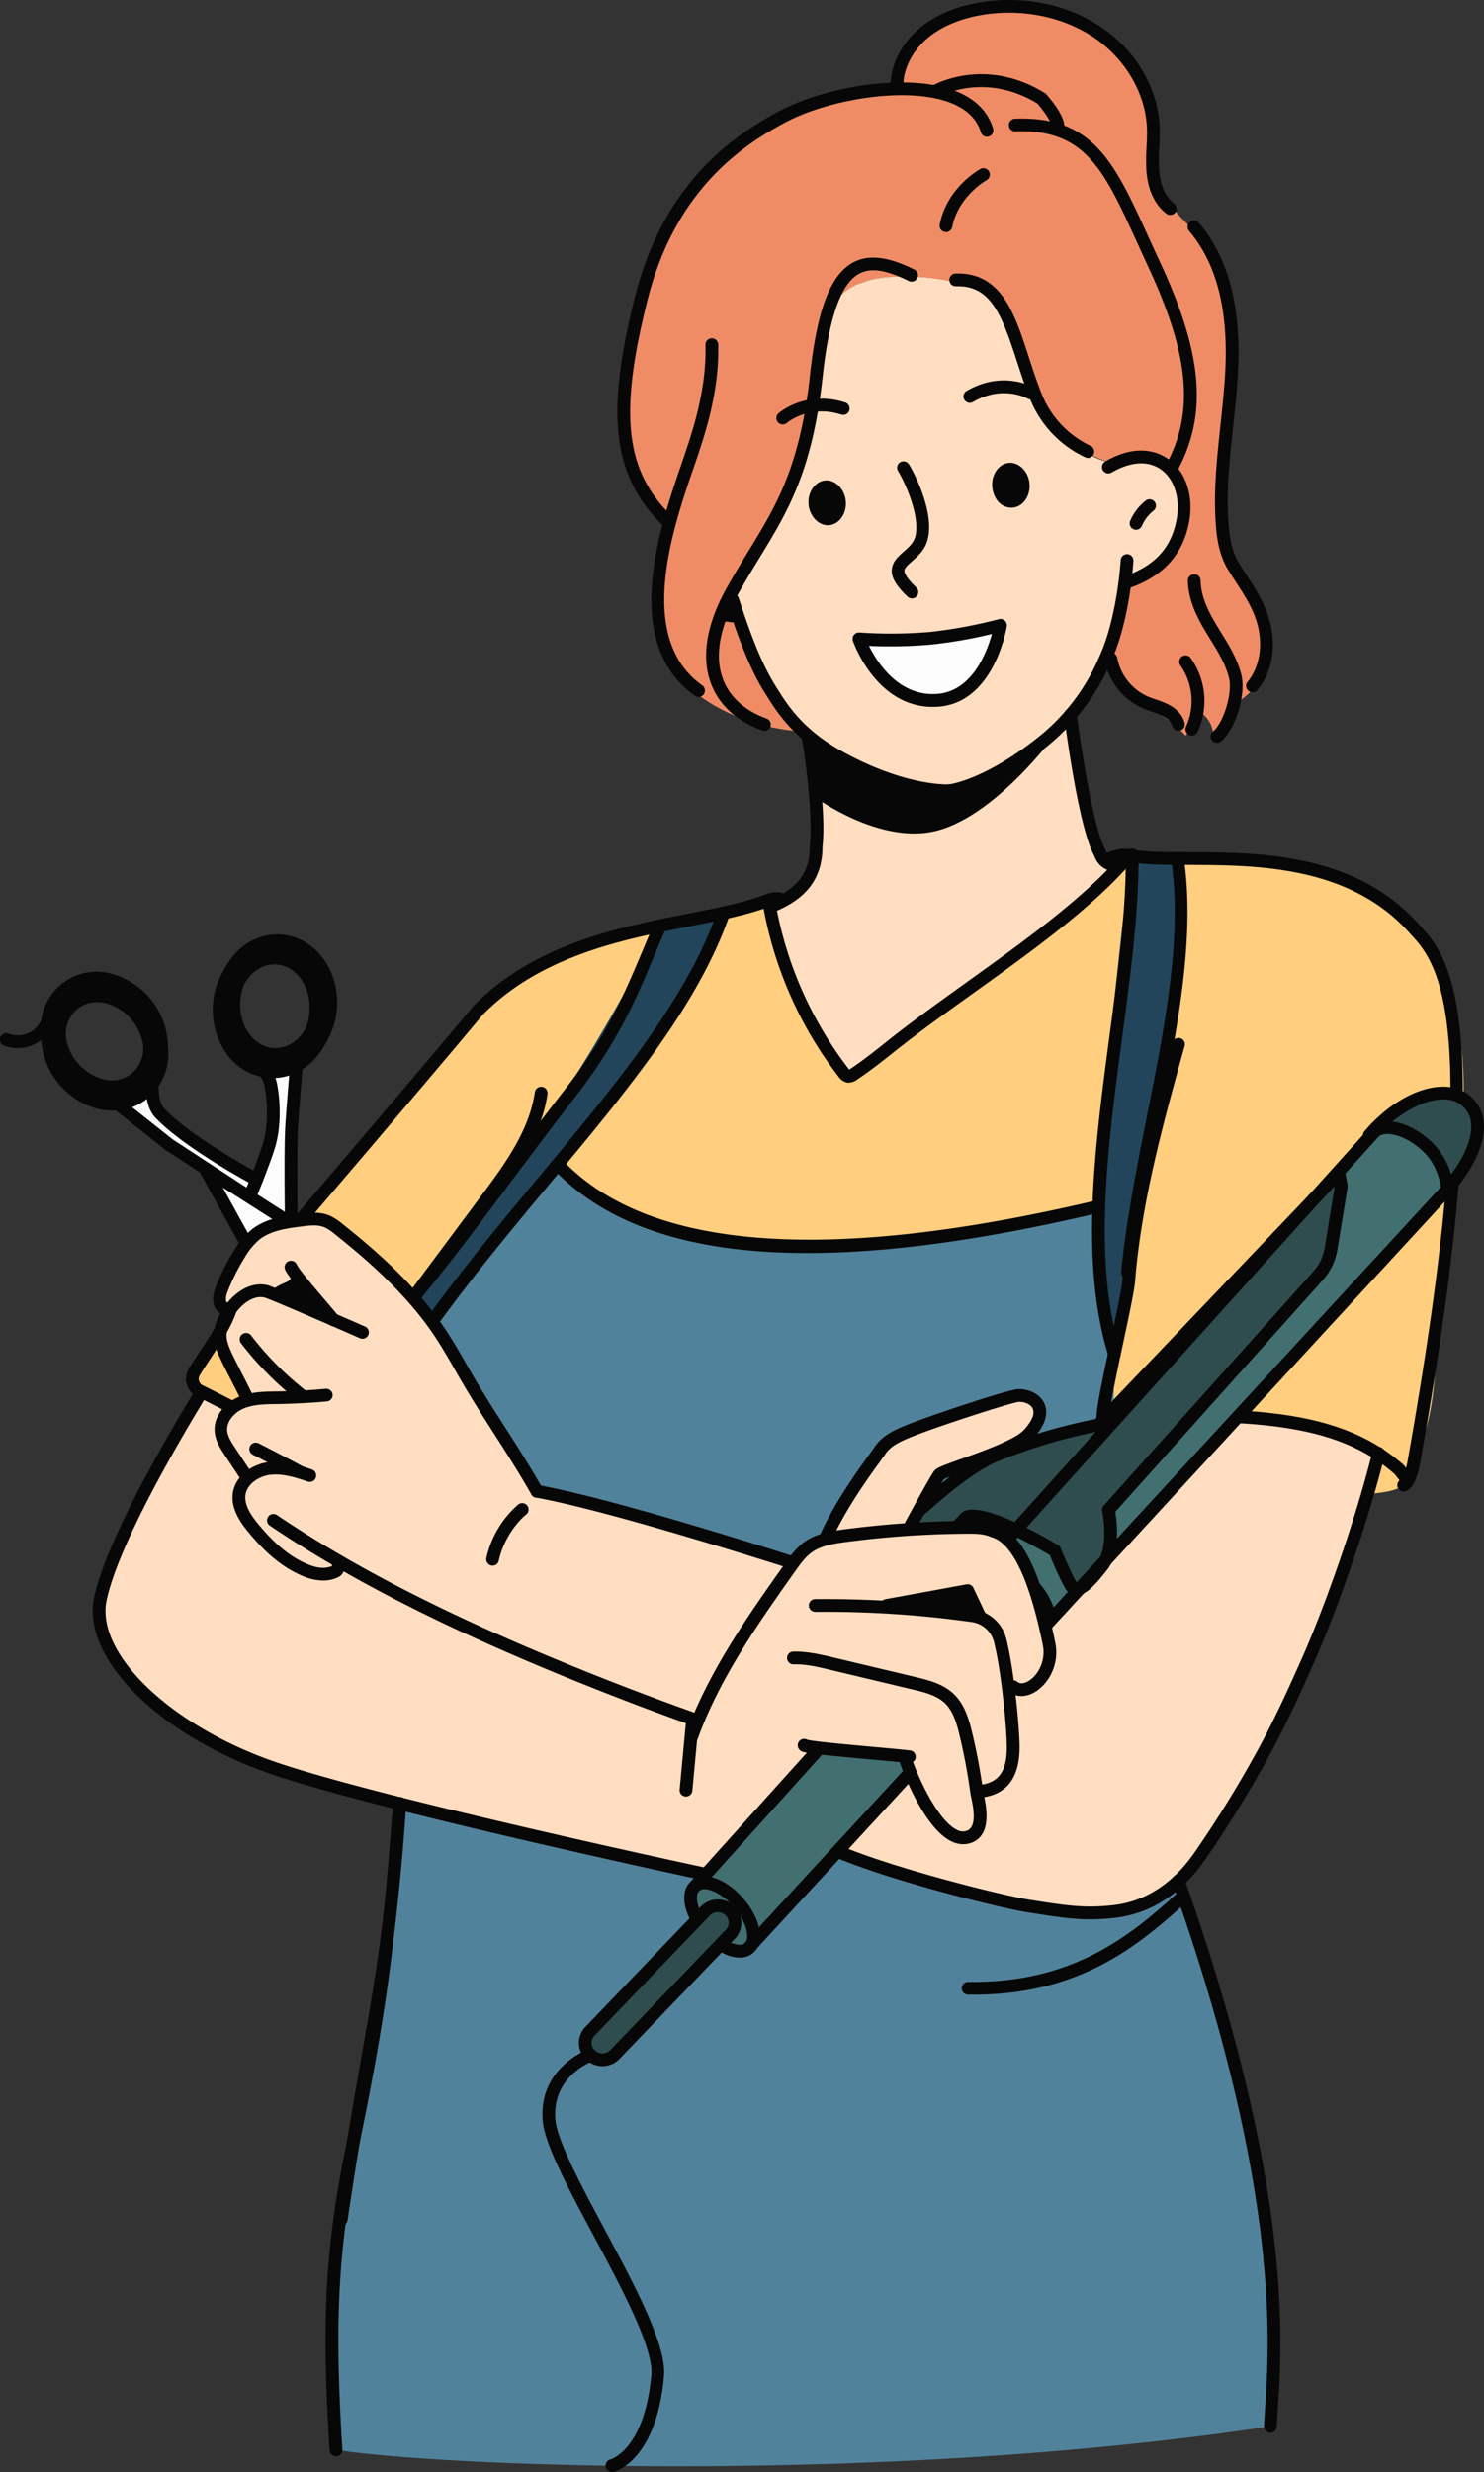 <svg xmlns="http://www.w3.org/2000/svg" width="648.71" height="1080" viewBox="0 0 648.71 1080"><rect x="0" y="0" width="648.71" height="1080" fill="#333333" stroke="none"/><g id="Слой_2" data-name="Слой 2"><g id="hairdresser01_548105670"><g id="hairdresser01_548105670-2" data-name="hairdresser01_548105670"><path d="M455.33 44.53a26.47 26.47.0 0 0-7.23-3.71c-5.57-2.18-11.2-4.36-17.12-5.22s-14.61.09-19.75 3.16c8.9 5.16 21 8.76 22.39 18.57 9.42-4 17.85-2.56 27.5-2.94C460.77 50.73 458.32 46.93 455.33 44.53z" fill="#d66354"/><path d="M480.79 293c.31-.83.58-1.68.87-2.52a114 114 0 0 1-9.39 18C476.18 304 478.76 298.45 480.79 293z" fill="#f08c65"/><path d="M490.64 262a43.57 43.57.0 0 1 4-7.59 27.17 27.17.0 0 1 2.94-3.55 23.59 23.59.0 0 1-6.35 1.9A34.37 34.37.0 0 1 490.64 262z" fill="#f08c65"/><path d="M554.62 279c-1-8.19-5.2-15.14-8.73-22.45-.45-.3-.9-.62-1.33-1-29.2-31.59 14.5-113.32-20-152.09-11.38-11.42-23.64-22.35-20.71-39.73-.45-22.93-14.67-45.06-35.35-55-26.36-13.68-76.34-3-78.93 30.91C344.92 40.82 300.64 69 286.9 112.13c-16.4 35.23-24.82 82 2.49 113.77 3.13 14.22-5.84 28.79-2.68 43.66.52 30.73 33.7 47.06 60.69 49.77l1.21-.81c-9.57-5.14-27.24-46.3-26-48.57l-6.28-2.69c1.78-8.95 33.56-55.08 33.38-68.9 8-19.71 1.13-67.42 27.33-74.9 12.61-5.58 52.84-2.86 59.67 11.27 11.07 24.13 19.66 45.21 19.66 45.21 8.18 8.59 16.69 19.15 28.78 21.95a11.9 11.9.0 0 0 10.79-3.29c31.24-1 26.92 50-4.68 54.11 1.1 4.33-2.23 11.36-1 16.24-16.88 31.09 11.78 34.84 28 52.41a23.59 23.59.0 0 0 5.3-10.87 12.57 12.57.0 0 1 6.79 11.91c5.74-3.3 6.9-11.13 11.37-16C550.25 299.92 558.64 290.45 554.62 279z" fill="#f08c65"/><path d="M491.24 252.71c31.65-4.13 35.87-55.13 4.68-54.11C481.09 210 466 189.48 456.35 179.94c0 0-8.59-21.08-19.66-45.21-6.83-14.13-47.06-16.85-59.67-11.27-26.2 7.48-19.34 55.19-27.33 74.9.18 13.82-31.6 59.95-33.38 68.9l6.28 2.69c-.58 5.71 18.78 47.33 30.8 52.9.85 12.28 12.86 61.68-16.54 71.59.64 15.29 28.89 84.5 38.92 73.91 39.14-30 77-60.22 114.69-89.84C475 384.27 468 318 467.06 314.71 480.51 299.17 490.58 273.26 491.24 252.71z" fill="#ffddc0"/><path d="M489.21 381.49a3.17 3.17.0 0 1-.53-.05c-5.86-1.13-8.91-3.39-10.43-7.76-6.91-12.39-12.83-58.9-13.08-60.89a2.79 2.79.0 1 1 5.53-.7c1.68 13.32 7.2 49.9 12.51 59.05a2.53 2.53.0 0 1 .24.53c.73 2.23 1.86 3.44 6.28 4.29a2.79 2.79.0 0 1-.52 5.53z" fill="#070707"/><path d="M413.59 348.27c-4.76.0-22.21-1-47-14.5-19.28-10.35-26.92-22.57-31.48-29.87l-.29-.47c-7.47-11.46-12.83-27-17.26-40.61a2.79 2.79.0 0 1 5.3-1.72c4.64 14.28 9.87 28.92 16.66 39.33l.32.52c4.54 7.27 11.41 18.26 29.4 27.92 27.13 14.72 45.13 13.81 45.3 13.81a2.79 2.79.0 0 1 .36 5.56C414.77 348.25 414.33 348.27 413.59 348.27z" fill="#070707"/><path d="M415.23 348.2a2.79 2.79.0 0 1-.27-5.56c.18.0 15.42-1.83 39.2-20.82a89.79 89.79.0 0 0 26.41-35c7.85-17.07 9.32-41.84 9.33-42.09a2.78 2.78.0 0 1 5.56.31c-.06 1.06-1.53 26.06-9.81 44.09a96.5 96.5.0 0 1-28 37c-25.31 20.21-41.48 22-42.16 22z" fill="#070707"/><path d="M336.51 398.94a2.79 2.79.0 0 1-1-5.39c13-5 18.56-12.16 18.47-23.91.0-.11.0-.23.0-.34 1.74-14.94-3.41-46.76-3.46-47.08a2.79 2.79.0 1 1 5.5-.9c.21 1.33 5.29 32.68 3.52 48.45.0 14-7 23.19-22.05 29A2.89 2.89.0 0 1 336.51 398.94z" fill="#070707"/><path d="M320 271.87a6.91 6.91.0 0 1-1.71-.23 2.33 2.33.0 0 0-.49-.08 2.79 2.79.0 1 1-.53-5.55 6.78 6.78.0 0 1 2.27.2 2.65 2.65.0 0 0 .49.09 2.78 2.78.0 1 1 .53 5.54z" fill="#070707"/><path d="M398.67 261.45a2.81 2.81.0 0 1-1.91-.75c-4.85-4.57-7-8.11-6.93-11.47.07-3.7 2.79-6.09 5.2-8.21s4.56-4 5.18-7.12c2-8.87-4.91-23.74-7.66-28.15a2.79 2.79.0 0 1 4.74-2.94c3 4.79 10.91 21 8.37 32.25-1 4.9-4.29 7.81-7 10.15-2 1.79-3.28 3-3.3 4.12.0.89.63 3 5.17 7.31a2.78 2.78.0 0 1-1.91 4.81z" fill="#070707"/><path d="M406.68 278.88a201.8 201.8.0 0 1-31.19.24s9.8 28.09 33.78 26.89c22.9-1.1 28.08-32.81 28.08-32.81A211.5 211.5.0 0 1 406.68 278.88z" fill="#fcfcfc" fill-rule="evenodd"/><path d="M407.74 308.83c-24.54.0-34.46-27.59-34.88-28.79a2.79 2.79.0 0 1 2.85-3.7 199.47 199.47.0 0 0 30.7-.24 208.19 208.19.0 0 0 30.21-5.59 2.79 2.79.0 0 1 3.48 3.14c-.23 1.39-5.83 34-30.69 35.14C408.84 308.82 408.29 308.83 407.74 308.83zm-27.87-26.65c3.61 7.26 12.91 21.89 29.26 21 15.61-.74 22.21-18 24.47-26.2a205.08 205.08.0 0 1-26.66 4.63A201.19 201.19.0 0 1 379.87 282.18z" fill="#070707"/><path d="M342.17 185.44a2.79 2.79.0 0 1-1.84-4.89c.49-.42 12-10.2 29.12-4.72a2.78 2.78.0 0 1-1.7 5.3c-14.15-4.53-23.66 3.54-23.76 3.63A2.82 2.82.0 0 1 342.17 185.44z" fill="#070707"/><path d="M423.94 176a2.79 2.79.0 0 1-1.41-5.19c15.74-9.22 28.94-1.79 29.5-1.47a2.79 2.79.0 0 1-2.78 4.83c-.45-.25-11.05-6.08-23.9 1.45A2.77 2.77.0 0 1 423.94 176z" fill="#070707"/><path d="M352.36 323.5s34.55 23.52 62.82 21.37c21.76-1.54 50.3-29.46 50.3-29.46S437.59 355.86 409.25 363c-24.6 6.18-52.88-14.66-52.88-14.66z" fill="#070707" fill-rule="evenodd"/><path d="M475.53 200.06a2.72 2.72.0 0 1-1-.21 47.65 47.65.0 0 1-24.06-25.1c-2.31-5.72-4.19-11.49-6-17.07-6.55-20.17-11.34-32.62-25.77-32.62H418a2.79 2.79.0 1 1-.13-5.57C437.82 119 443.56 137 449.73 156c1.78 5.48 3.63 11.16 5.86 16.68a42.78 42.78.0 0 0 21 22.05 2.79 2.79.0 0 1-1.05 5.37z" fill="#070707"/><path d="M334.16 319.27a2.93 2.93.0 0 1-1-.17c-11.11-4-18.85-11.11-22.38-20.5-4.29-11.44-2-25.7 6.6-41.24 3.36-6.05 6.63-11.42 9.8-16.61C339.3 221 349.72 203.91 354.06 164c3.11-28.65 8.89-43.83 18.72-49.25 8.69-4.78 19-.87 27.07 3.08a2.79 2.79.0 0 1-2.46 5c-10.13-5-16.9-6-21.92-3.19-7.86 4.32-13.05 19-15.87 45-4.47 41.18-15.19 58.75-27.61 79.09-3.14 5.14-6.39 10.46-9.68 16.4-7.8 14.07-10 26.72-6.26 36.58 2.93 7.82 9.52 13.77 19.06 17.22a2.79 2.79.0 0 1-.95 5.41z" fill="#070707"/><path d="M305.37 304.5a2.76 2.76.0 0 1-1.61-.52C271 280.73 288.5 230 297.89 202.7c1.08-3.13 2.05-6 2.84-8.42 5.54-16.76 8-30.62 7.65-43.64a2.78 2.78.0 0 1 2.72-2.85 2.82 2.82.0 0 1 2.86 2.72c.32 13.67-2.19 28.13-7.93 45.49-.79 2.47-1.78 5.34-2.87 8.51-8.92 25.9-25.52 74.1 3.82 94.93a2.79 2.79.0 0 1-1.61 5.06z" fill="#070707"/><path d="M512.33 206.94a2.84 2.84.0 0 1-1.32-.33 2.79 2.79.0 0 1-1.14-3.78c12.18-22.69 10-47.31-7.35-85q-2.77-6-5.26-11.46c-14.69-32.26-22.81-50-53.35-49A2.71 2.71.0 0 1 441 54.75a2.79 2.79.0 0 1 2.68-2.89c34.27-1.22 43.45 18.92 58.62 52.23 1.66 3.64 3.39 7.45 5.25 11.42 18.23 39.47 20.32 65.53 7.2 90A2.77 2.77.0 0 1 512.33 206.94z" fill="#070707"/><path d="M291.1 229.75a2.8 2.8.0 0 1-2-.81c-21.28-21.19-24.43-48.05-11.6-99.08C290.11 80.1 320 59.4 341.38 48.17c21-10.81 57-16.61 77.29-8 8.08 3.42 13.27 8.8 15.43 16a2.78 2.78.0 1 1-5.33 1.61c-1.66-5.51-5.8-9.7-12.27-12.45C398 37.42 363.38 43.1 344 53.11c-20.42 10.73-49 30.51-61 78.11-12.42 49.42-9.77 74 10.13 93.77a2.79 2.79.0 0 1-2 4.76z" fill="#070707"/><path d="M413.52 101.4a2.44 2.44.0 0 1-.53-.05 2.78 2.78.0 0 1-2.2-3.27c3.15-16.17 17.28-24 17.88-24.3a2.79 2.79.0 0 1 2.66 4.9c-.13.07-12.43 6.93-15.07 20.47A2.79 2.79.0 0 1 413.52 101.4z" fill="#070707"/><path d="M493 257a2.79 2.79.0 0 1-.93-5.41c13.17-4.66 20.28-12.71 22.38-25.34 1.44-9.12-1.31-17.29-7.19-21.3-5.6-3.82-13.22-3.26-21.48 1.57a2.79 2.79.0 0 1-2.81-4.81c13.79-8.07 23.1-4.31 27.43-1.36 7.67 5.24 11.33 15.5 9.55 26.8-2.44 14.65-11 24.36-26 29.69A2.72 2.72.0 0 1 493 257z" fill="#070707"/><path d="M496.6 231.44a2.79 2.79.0 0 1-2.6-3.79 22.74 22.74.0 0 1 6.74-8.88 2.79 2.79.0 1 1 3.4 4.42 17 17 0 0 0-4.94 6.48A2.81 2.81.0 0 1 496.6 231.44z" fill="#070707"/><path d="M353.45 220.45c-.52-5.43 2.86-10.13 7.2-10.55s8.56 3.57 9.07 9-2.86 10.13-7.2 10.55S354 225.88 353.45 220.45z" fill="#070707" fill-rule="evenodd"/><path d="M433.75 212.77c-.52-5.43 2.87-10.14 7.21-10.55s8.55 3.56 9.07 9-2.86 10.13-7.2 10.54C437.94 222.22 434.27 218.19 433.75 212.77z" fill="#070707" fill-rule="evenodd"/><path d="M462.42 58.32h-.37a2.8 2.8.0 0 1-2.4-3.13c.17-1.39-2.77-6.09-6.23-10C430 31 410.18 42.33 410 42.45a2.79 2.79.0 0 1-2.82-4.81c.93-.55 23.18-13.25 49.54 3a2.9 2.9.0 0 1 .6.5c2 2.24 8.54 9.9 7.89 14.76A2.8 2.8.0 0 1 462.42 58.32z" fill="#070707"/><path d="M511.53 93.91a2.78 2.78.0 0 1-1.72-.59c-6.46-5.07-8.29-13.07-8.69-18.88a91.43 91.43.0 0 1 .08-10.22c.15-3 .28-5.87.14-8.73-.71-14.9-9.53-29.84-23-39-13-8.81-30.11-12.56-46.94-10.28-9.94 1.35-18.53 4.66-24.86 9.58-7.17 5.59-11.54 13.54-11.67 21.27a2.79 2.79.0 0 1-5.58-.1c.17-9.39 5.34-18.95 13.83-25.56C410.19 5.88 419.7 2.18 430.62.7c18.17-2.46 36.7 1.61 50.81 11.18 15.15 10.28 24.68 26.48 25.48 43.35.15 3.12.0 6.24-.14 9.25a85.42 85.42.0 0 0-.09 9.58c.32 4.68 1.72 11.07 6.57 14.87a2.8 2.8.0 0 1 .47 3.92A2.75 2.75.0 0 1 511.53 93.91z" fill="#070707"/><path d="M547.5 302.44a2.74 2.74.0 0 1-1.78-.65 2.78 2.78.0 0 1-.36-3.92c5.11-6.12 6.79-15.63 4.38-24.84-1.81-6.94-5.62-12.82-9.64-19-1.08-1.67-2.17-3.35-3.23-5.07-3.94-6.4-5-13.95-5.39-19.82-1.08-14.48.51-29.07 2-43.17.84-7.75 1.71-15.76 2.12-23.61 1.4-27-3.73-47.06-15.69-61.35a2.79 2.79.0 1 1 4.27-3.58c12.91 15.42 18.46 36.75 17 65.22-.41 8-1.29 16.09-2.14 23.92-1.51 13.85-3.07 28.18-2 42.16.42 5.56 1.28 12 4.58 17.31 1 1.68 2.1 3.33 3.16 5 4.09 6.33 8.31 12.86 10.35 20.67 2.9 11.09.85 22.23-5.49 29.82A2.77 2.77.0 0 1 547.5 302.44z" fill="#070707"/><path d="M532 324.55a2.78 2.78.0 0 1-1.78-4.93c4.73-3.9 8.68-17.08 7-23.52-1.54-6.07-4.77-11.3-8.19-16.84l-1.66-2.71c-3.92-6.47-7.95-14.23-8.12-22.83a2.79 2.79.0 0 1 2.73-2.84 2.72 2.72.0 0 1 2.84 2.73c.15 7.26 3.61 13.92 7.32 20.05l1.63 2.67c3.5 5.66 7.1 11.5 8.86 18.4 2.18 8.62-2.47 23.89-8.9 29.19A2.76 2.76.0 0 1 532 324.55z" fill="#070707"/><path d="M515.13 319.27a2.8 2.8.0 0 1-2.7-2.09c-.45-1.73-2.09-3.4-4.51-4.58a37.67 37.67.0 0 0-4.4-1.69c-1.27-.43-2.59-.87-3.9-1.43a28.92 28.92.0 0 1-16.72-21.09 2.79 2.79.0 0 1 5.49-1 23.18 23.18.0 0 0 13.42 16.92c1.1.48 2.26.87 3.49 1.28a41.89 41.89.0 0 1 5.07 2c3.94 1.92 6.59 4.83 7.46 8.19a2.8 2.8.0 0 1-2 3.4A2.86 2.86.0 0 1 515.13 319.27z" fill="#070707"/><path d="M521 321.36a2.82 2.82.0 0 1-1.19-.27 2.79 2.79.0 0 1-1.33-3.71 27 27 0 0 0-2.53-26.7 2.79 2.79.0 0 1 4.51-3.28 32.31 32.31.0 0 1 3.06 32.36A2.79 2.79.0 0 1 521 321.36z" fill="#070707"/><path d="M624 413.27c-12-19.6-36.54-28.4-57.41-35.23-21.18-4.77-42.78-3.63-64.47-3.23-2.68-.25-7.63-2-9.46.0a36.26 36.26.0 0 1-5 4.42 4.11 4.11.0 0 0 2.77-.72c-18.9 12.43-36.47 30.34-55.34 44.55-18.49 13.93-40.33 29.26-59.35 45.29-9.8 11-36.91-56.91-38.86-71.77-1.61-.51-4.94-1.8-5.89-1.59-34.89 8.09-70.58 13.15-102.66 29.56-21.83 16.88-39.69 40.33-57.35 61.56-31.5 37.9-59.5 76.8-88.15 116.31 20.09 19.37 47.73 29.85 66.66 50.36 19.4 22.2 25.16 51.53 26.78 82.61a225.49 225.49.0 0 1 40-12.08 161.9 161.9.0 0 1 48.47-2.26c16.35 1.77 32.42 6 48.21 10.42s31.6 9.4 47.64 13.23a294.4 294.4.0 0 0 52.85 7.5c37.53 2 75.08-.5 112.62-.86 4 0 8 0 12 .16a449.12 449.12.0 0 1 18.73-41c12-18.13 16.5-46.2 36.37-57 8-1.89 25.46-.2 23.09-12.82 16.52-26 8.9-66.5 15.54-96.74C639.09 5e2 648.44 453.2 624 413.27z" fill="#ffce7e"/><path d="M52.31 481.33c1.49 2.87 4.12 4.94 6.67 6.92L73.74 499.7a91 91 0 0 0 13.46 9.2 11 11 0 0 1 3.32 2.2 9.73 9.73.0 0 1 1.77 3.71c3.74 11.84 11.1 16.67 14.84 28.52.23-4 0 0 3.37-2.15a52.79 52.79.0 0 1 18.8-7.38 51.45 51.45.0 0 1-2.49-11.95c-.43-4.9-.17-9.84-.51-14.75-.24-3.42-.77-6.83-.85-10.26a76.7 76.7.0 0 1 1.08-12.46q1.26-9 2.53-17.95a44.48 44.48.0 0 1-14.44 1.32c2.45 2.42 3.53 5.91 4.18 9.3a54 54 0 0 1-5.14 35c-.32.62-.75 1.3-1.44 1.41a2.27 2.27.0 0 1-1.35-.36q-12.57-6.35-24.48-13.87c-4.59-2.91-9.16-6-12.8-10a27.52 27.52.0 0 1-4.21-6.1c-.8-1.6-1.31-6.32-2.67-7.27C64.35 474.19 55.29 480.39 52.31 481.33z" fill="#fcfcfc"/><path d="M169.79 657.08a4 4 0 0 1-3.46-2.06L87.17 511.86a2.79 2.79.0 0 1 3.94-3.7l37.69 24.06a2.78 2.78.0 0 1 1.19 3.07L173.54 651.7a4 4 0 0 1-2.06 5A4.09 4.09.0 0 1 169.79 657.08zM97.35 518.76l63.39 114.63-36-96.18a2.89 2.89.0 0 1-.17-1.07z" fill="#070707"/><path d="M101.22 520.71a2.83 2.83.0 0 1-1.52-.45L72.5 502.49l-.21-.15L48.15 483.23a2.79 2.79.0 0 1 3.46-4.37l24 19 27.09 17.7a2.79 2.79.0 0 1-1.52 5.12z" fill="#070707"/><path d="M127.37 539a2.79 2.79.0 0 1-2.79-2.75c0-1.34-.53-33.15.14-44.53.39-6.58 2.09-26.75 2.16-27.6a2.79 2.79.0 1 1 5.56.46c0 .21-1.77 21-2.15 27.46-.66 11.18-.14 43.8-.14 44.12a2.79 2.79.0 0 1-2.74 2.84z" fill="#070707"/><path d="M109.45 524.87a2.75 2.75.0 0 1-1.08-.22 2.78 2.78.0 0 1-1.49-3.65c.05-.11 4.76-11.35 7.76-20.46 2.8-8.52 2.36-19 1-26a13.33 13.33.0 0 0-5.55-8.22 2.78 2.78.0 0 1 2.82-4.8 18.77 18.77.0 0 1 8.2 12c1.48 7.68 1.95 19.28-1.19 28.81-3.06 9.33-7.72 20.42-7.91 20.88A2.79 2.79.0 0 1 109.45 524.87z" fill="#070707"/><path d="M112.19 518.11a2.8 2.8.0 0 1-1.31-.33c-1.23-.65-30.2-16.11-42.95-29.48-6.21-6.51-3.9-19.6-2.78-25.89.13-.75.24-1.39.31-1.88a2.79 2.79.0 0 1 5.52.8c-.08.53-.2 1.23-.35 2.05-.87 5-2.93 16.61 1.33 21.08 12.13 12.7 41.24 28.24 41.53 28.4a2.79 2.79.0 0 1-1.3 5.25z" fill="#070707"/><path d="M49 482.75a27.48 27.48.0 0 1-6.83-.88 33.34 33.34.0 0 1-24.32-34.4 24.43 24.43.0 0 1 31.15-22 33.39 33.39.0 0 1 24.32 34.4A25 25 0 0 1 63 478.35a23.88 23.88.0 0 1-4.38 2.45A24.38 24.38.0 0 1 49 482.75zm-6.81-47.39a13.85 13.85.0 0 0-5.46 1.08 13.18 13.18.0 0 0-2.38 1.33 14.3 14.3.0 0 0-5.77 10.68 22.59 22.59.0 0 0 16.25 23 14.3 14.3.0 0 0 12-1.88 14.33 14.33.0 0 0 5.77-10.67 21.58 21.58.0 0 0-4.12-14.33 21.6 21.6.0 0 0-12.14-8.66A16.62 16.62.0 0 0 42.16 435.36z" fill="#070707"/><path d="M120.42 468.66c-.5.0-1 0-1.5-.05a24.91 24.91.0 0 1-18.31-10.17 33.29 33.29.0 0 1 2.66-42.37 24.83 24.83.0 0 1 19.44-7.81c14.61.92 25.66 15.2 24.62 31.84-.75 11.93-7.63 22.38-17.53 26.61A23.61 23.61.0 0 1 120.42 468.66zm.8-49.67a13.09 13.09.0 0 0-5.19 1.08c-6.17 2.64-10.47 9.46-11 17.38-.67 10.71 5.85 19.86 14.54 20.41s16.3-7.73 17-18.44S130.72 419.56 122 419z" fill="#070707"/><path d="M49.21 485.21a28 28 0 0 1-6.84-.87 33.39 33.39.0 0 1-24.32-34.4 24.42 24.42.0 0 1 31.15-22 33.34 33.34.0 0 1 24.32 34.4 24.9 24.9.0 0 1-10.28 18.5 24 24 0 0 1-14 4.39zm-6.82-47.39a13.9 13.9.0 0 0-5.46 1.09 12.29 12.29.0 0 0-2.37 1.33 14.33 14.33.0 0 0-5.78 10.67A22.64 22.64.0 0 0 45 473.9 14.28 14.28.0 0 0 57 472a14.3 14.3.0 0 0 5.77-10.68 22.59 22.59.0 0 0-16.25-23A16.78 16.78.0 0 0 42.39 437.82z" fill="#070707"/><path d="M119.19 471c-.51.0-1 0-1.52-.05A24.9 24.9.0 0 1 99.2 460.58a33.39 33.39.0 0 1 2.64-42.05 24.38 24.38.0 0 1 37.92 2.22A33.34 33.34.0 0 1 137.28 463a26.77 26.77.0 0 1-8.69 6.07A23.8 23.8.0 0 1 119.19 471zm-4.42-48.59a16 16 0 0 0-5.18 3.64 22.6 22.6.0 0 0-1.76 28.1 13.67 13.67.0 0 0 21.7 1.36 21.65 21.65.0 0 0 5.78-13.74c.67-10.71-5.85-19.87-14.54-20.41a13 13 0 0 0-6 1.05z" fill="#070707"/><path d="M7.66 457.91a15.93 15.93.0 0 1-5.9-1.11 2.79 2.79.0 1 1 2.06-5.18 11.3 11.3.0 0 0 11.78-2.48c2.13-2.17 3.39-5.26 4.62-8.25A2.78 2.78.0 1 1 25.37 443c-1.36 3.32-2.9 7.09-5.8 10A16.82 16.82.0 0 1 7.66 457.91z" fill="#070707"/><path d="M288.56 404.45c3.9.79 23.81-6.2 27.75-5.61-6.12 26.49-30.91 52.55-45.25 75.65-5.34 8.62-10.71 17.26-17 25.18s-13.62 15.07-20.88 22.18c-16.12 15.82-24.87 37.87-43.59 54.69 3.93-2.7-10.83-6.68-8.07-10.69 3.67-5.32 18.48-25.58 22.26-30.82 6.45-8.93 16.59-20.88 23.38-29.67C258.79 464.37 288.56 404.45 288.56 404.45z" fill="#22455b"/><path d="M514.85 376.18c1.28 1.89 1.48 48.86-11.37 124.12-1.34 7.89-7.52 21-7 29 .47 6.88-1.92 17.26-1.87 24.16.09 11.9-3.91 23.39-7.86 34.61-5-6.22-6.66-14.49-7.54-22.45-2.46-22.24-.46-44.72 1.67-67q3.42-35.94 7.28-71.83 1.94-18 4-35.89c.4-3.57-.29-12.89 2.28-15.53S513 373.42 514.85 376.18z" fill="#22455b"/><path d="M245 509.94c54.89 57.89 198.55 26.35 237.16 15.74-1.56 16 1.91 58 3.18 62.12s1.35 8.47 1.43 12.76c.41 20.5.54 42.14-9.59 60-8.27 14.56-22.41 24.73-36.49 33.79-27.33 17.59-57.46 33.2-89.94 34.44-33.1 1.27-64.73-12.47-94.81-26.35-11.3-5.22-22.66-10.54-32.75-17.83-22.12-16-36.26-40.74-42.52-67-2.83-11.84-4.59-17.48-1.21-29.51 2.86-10.19 20.32-27 27.39-34.34C221.09 538.94 230.74 524.76 245 509.94z" fill="#51829b"/><path d="M556.93 1012.15c-.33-8.45-4.39-18.1-4.68-25.1-.35-7.61 2-10.5.37-14.17a5.47 5.47.0 0 0 .5-3.25c-.11-1-1.27-10.1-1.45-11.19-4.41-28-32.1-115.93-36.09-135.64.0-.24-.09-.49-.13-.71a558.64 558.64.0 0 1 21.84-68.54c-8.13-.15-16.28.05-24.4.22-37.22.77-74.49 2.85-111.66-.17-33.2-2.69-64.48-13.48-96.43-22.08-16.37-4.41-33.07-8.27-50.07-9A166.67 166.67.0 0 0 206 727.94a241.94 241.94.0 0 0-29.56 9.8c.78 17.06.39 34.62.37 51.77.0.0-7.57 29.32-6 43.1-5.77 46-13.55 72.64-15.94 110.11.56 4-.64 8.92-2.27 14.21-2.71 8.82-6.6 18.59-5.69 26.36.0.0-.09 85.94.0 87 46.89 7.4 240.08 15.12 408.49-10.28C554.71 1045.28 557.64 1028.76 556.93 1012.15z" fill="#51829b"/><path d="M234.55 652q56.65 13.72 112.52 30.28c5.31-3.69 5.44-8.65 13.55-9.69 24.74-3.18 55.29-8.83 78.2-1.67 6.35 3.67 10.53 14.1 14.43 22 11.93 24.28 9.86 48-13 45 0 0 11 41-12.8 43.31.0.0 3.8 23.55-9.35 20.57-13-3.5-15.78-24.29-22.6-34-12-2-18.13.0-34.46-.14-3.78 9.17-11.38 15.37-18.65 21.66-9.73 9.37-27.24 29.58-27.24 29.58-48.81-7.94-97-21.92-145.57-32C133.5 779.46 98.05 767.46 67.72 746c-13.53-7.65-15.62-23.52-23.61-35.54-4.62-30.75 31.24-72.89 42.46-103.13a30.83 30.83.0 0 1 14.72 7 6 6 0 0 0 5.79-2.38 107.51 107.51.0 0 1-10.62-48.1c4.05-18 22.37-33.91 41.33-31.37 20.66 9.9 37.14 29.8 53.46 45.76C203 604.07 223.22 626 234.55 652z" fill="#ffddc0"/><path d="M367.77 809.49c25.3 10.37 71.15 21.49 80.88 23.06 17.53 2.82 25.39 4 38.07 2.59 16-1.73 28.6-11.07 37.58-24A503.65 503.65.0 0 0 552.18 766c7.18-13.15 13.44-26.77 19.5-40.46 11.15-25.19 24.43-63.91 30.94-90.68.0.0-29.36-12.77-44.71-15.58C540 616 500.06 644.69 500.06 644.69L452 716z" fill="#ffddc0"/><path d="M613.59 651.65a2.79 2.79.0 0 1-1-5.39 26.8 26.8.0 0 0 2.55-7.09c34.93-195.12 13-218.66 1.24-231.31-26.31-29.79-67.24-29.91-97.13-30-10.39.0-19.36-.06-26-1.34-2.35-.45-4.82.29-7.14 1.17a2.79 2.79.0 0 1-2-5.22c2.94-1.11 6.44-2.14 10.15-1.42 6.15 1.18 14.88 1.2 25 1.23 30.94.1 73.32.22 101.24 31.83 12.39 13.31 35.53 38.19.11 236-.08.47-2.1 11.43-7 11.5z" fill="#070707"/><path d="M598.57 496c13.82-16.17 32.65-23 42.07-15.3s5.94 22.63-7.88 38.8z" fill="#2f4d4f"/><path d="M583.22 513.8c13.36-14.44 4.6-5.41 18-19.85a8.69 8.69.0 0 1 4-2.91c2.08-.53 4.2.51 6 1.6a75.61 75.61.0 0 1 14.37 11c3.68 3.59 7.22 8.41 6.08 13.42-.64 2.8-2.63 5.05-4.55 7.17-20.49 22.65-18.86 21.82-39.36 44.46-13.3 14.7-14.12 16.35-27.42 31.05-12.06 13.32-24.11 26.64-36.3 39.85-31.72 34.38-149.57 158.48-194.33 210-2.5 2.87-5.72 6-9.47 5.38-2.33-.4-4.12-2.19-5.75-3.9-4.75-5-9.71-10.35-10.87-17.11-1.28-7.52 2.55-15.1 7.75-20.68s11.74-9.71 17.55-14.66c13.19-11.24 22.33-26.4 33.73-39.44 4.81-5.5 10-10.63 15.22-15.78 37.15-36.9 32.85-33.74 67.12-73.33l-3.81-.88c27.51-25.89 48.77-54.78 74.68-82.27C537.17 564.26 582.4 522.16 583.22 513.8z" fill="#426f70"/><path d="M382.61 678c-1.16 1.49-2.35 3.28-1.9 5.11.63 2.55 3.89 3.31 6.51 3.14 9.08-.57 17.07-6.16 23.73-12.36 4.34-4.06 7.1-10.26 12.9-11.57 4.77-1.08 11.34 1.88 16 3.23 8.41 2.42 20 8 22 13.78 1 2.91 4.66 15 7.72 14.61 2-.23 3.57-1.7 5-3.08 6.06-5.87 10.28-12 10.9-20.42.2-2.73-1.22-6.2-.63-8.88.67-3 9.11-13.71 14.44-19.24 20.89-21.67 71.8-77.52 78.45-86.16 3.46-4.49 9.63-29.09 7.44-43.75-3.49-.49-3.82 3.67-6.21 6.26.0 4.59-94.58 102.73-102 104.44-16.27 3.76-37.54 9.17-51.87 17.63A151.4 151.4.0 0 0 382.61 678z" fill="#2f4d4f"/><path d="M323.3 855.23c-5.25.0-11.74-3.58-17.13-9.91-4.86-5.71-7.49-12.18-7-17.33a8.87 8.87.0 0 1 3.1-6.3c5.4-4.42 15.24-1 22.88 8 4.86 5.7 7.49 12.18 7 17.33a8.49 8.49.0 0 1-8.85 8.22zM308 825.35a3.44 3.44.0 0 0-2.21.65 3.5 3.5.0 0 0-1.08 2.49c-.32 3.58 1.92 8.76 5.71 13.21 5.65 6.63 12.63 9.31 15.11 7.3a3.5 3.5.0 0 0 1.08-2.49c.32-3.58-1.92-8.76-5.71-13.22C316.48 828.12 311.25 825.35 308 825.35z" fill="#070707"/><path d="M632.76 522.29a2.79 2.79.0 0 1-2.12-4.6c8.65-10.12 13.07-19.63 12.44-26.77a11.38 11.38.0 0 0-4.21-8.07c-8.09-6.63-25.58.22-38.18 15a2.79 2.79.0 0 1-4.24-3.63c15-17.57 35.21-24.44 45.95-15.64a16.94 16.94.0 0 1 6.23 11.89c.77 8.64-4.12 19.61-13.75 30.88A2.79 2.79.0 0 1 632.76 522.29z" fill="#070707"/><path d="M632.76 522.29a2.79 2.79.0 0 1-2.78-2.64c0-.09-.68-10-8.2-16.91-7.88-7.28-16.68-8.93-19.65-5.84a2.79 2.79.0 1 1-4-3.87c5.64-5.85 17.69-3.39 27.44 5.61a32.91 32.91.0 0 1 10 20.71 2.77 2.77.0 0 1-2.63 2.93z" fill="#070707"/><path d="M304 826.63A2.78 2.78.0 0 1 302 822l297.17-329.9a2.79 2.79.0 0 1 4.14 3.73L306.09 825.71A2.78 2.78.0 0 1 304 826.63z" fill="#070707"/><path d="M326.7 854.42a2.79 2.79.0 0 1-2.05-4.68L630.71 517.61a2.79 2.79.0 1 1 4.1 3.78L328.75 853.52A2.81 2.81.0 0 1 326.7 854.42z" fill="#070707"/><path d="M470.58 697h-.25a5.41 5.41.0 0 1-4.41-2.7c-2.31-3.6-5.89-12.11-7-14.88-15.55-9.24-31.4-15.71-34.81-14.24a139.11 139.11.0 0 1-27.95 22.93c-2 1.26-16.59.51-19.59-3.46-1.06-1.4-1.45-3.81 1-6 2.9-2.61 6.12-5.62 9.57-8.84 14.54-13.58 32.64-30.47 47.08-36.52A242 242 0 0 1 478.69 620L583.21 510.5a2.78 2.78.0 0 1 4.75 1.4l1.12 5.74a2.93 2.93.0 0 1 0 1L584.61 546a26 26 0 0 1-6.38 13.25L487.54 660.51c.73 4.39 2.33 17.75-3.41 25.12C478.55 692.78 474.52 697 470.58 697zM425.2 659.53c10.56.0 30.65 11.5 37.35 15.53a2.79 2.79.0 0 1 1.15 1.34c0 .11 4.47 11 6.91 14.82l.1.14c.77-.16 3-1.46 9-9.15 4.32-5.55 3-17.74 2.1-22a2.79 2.79.0 0 1 .65-2.43l91.61-102.26a20.43 20.43.0 0 0 5-10.42l4.39-26.86L482.1 624.45a2.78 2.78.0 0 1-1.53.82 239.81 239.81.0 0 0-44.25 13.12c-13.53 5.66-31.22 22.18-45.44 35.46-3 2.84-5.93 5.53-8.56 7.92a43.82 43.82.0 0 0 11.28 1.28 133.76 133.76.0 0 0 26.59-21.94 2.63 2.63.0 0 1 .56-.49A7.92 7.92.0 0 1 425.2 659.53z" fill="#070707"/><path d="M458.81 708.8a2.78 2.78.0 0 1-2.7-2.12c-2.83-11.49-13.62-20.6-25.67-21.66a2.79 2.79.0 0 1 .49-5.56c14.35 1.27 27.21 12.16 30.59 25.89a2.78 2.78.0 0 1-2 3.37A2.56 2.56.0 0 1 458.81 708.8z" fill="#070707"/><path d="M264 899.85a7.61 7.61.0 0 1-5.83-2 7.27 7.27.0 0 1-.32-10.42l50.45-52.53a7.63 7.63.0 0 1 10.64-.32 7.26 7.26.0 0 1 .33 10.42l-50.46 52.53A7.52 7.52.0 0 1 264 899.85z" fill="#2f4d4f"/><path d="M263.34 902.67a10.42 10.42.0 0 1-7-2.74 10 10 0 0 1-.45-14.4L306.29 833a10.45 10.45.0 0 1 14.54-.44 10.06 10.06.0 0 1 .45 14.4l-50.46 52.53a10.34 10.34.0 0 1-6.58 3.14C263.94 902.65 263.63 902.67 263.34 902.67zm50.45-67.28a4.85 4.85.0 0 0-3.48 1.47l-50.45 52.53a4.47 4.47.0 0 0 .2 6.44 4.85 4.85.0 0 0 6.75-.2l50.45-52.53a4.48 4.48.0 0 0-.21-6.44A4.79 4.79.0 0 0 313.79 835.39z" fill="#070707"/><path d="M267.49 1080a2.79 2.79.0 0 1-.64-5.5c.12.0 15-4.34 17.86-37 1-11.72-13-38-25.46-61.19-10.88-20.32-21.16-39.52-22-49.76-2-23.3 19.8-31.19 20-31.27a2.79 2.79.0 0 1 1.85 5.26c-.77.27-17.91 6.62-16.32 25.54.77 9.1 11.25 28.67 21.39 47.6 13.41 25 27.27 50.94 26.09 64.32-3.28 37.09-21.36 41.78-22.13 42A2.79 2.79.0 0 1 267.49 1080z" fill="#070707"/><path d="M360.62 672.56c7.53-17.36 22.37-36.24 23.9-38.68 2.93-4.65 8.53-7 13.79-9.11 10.19-4 43.54-15.07 46.94-15.12s7.07 1.38 8.57 4.3c2.18 4.26-1 9.19-4.32 12.72-6.93 7.36-37.3 15.47-39 17.66s-13 23.1-13 23.1z" fill="#ffddc0"/><path d="M360.62 675.35a2.86 2.86.0 0 1-1.1-.23 2.78 2.78.0 0 1-1.45-3.67c6.3-14.55 17.46-29.89 22.23-36.44.94-1.3 1.61-2.21 1.86-2.62 3.53-5.6 10.22-8.27 15.11-10.21 8.8-3.5 43.58-15.25 47.94-15.32 4.82.0 9.23 2.2 11.09 5.82 1.63 3.2 2.14 8.55-4.77 15.9-4.51 4.78-16 9.15-29.36 14-3.94 1.41-8.39 3-9.57 3.7-1.53 2.28-8.44 14.82-12.62 22.52a2.79 2.79.0 0 1-4.9-2.66c1.91-3.52 11.53-21.21 13.24-23.46 1-1.33 3-2.14 12-5.35 9.25-3.32 23.23-8.33 27.18-12.53 2.11-2.25 5.43-6.49 3.87-9.54-.87-1.68-3.33-2.91-6-2.79-3.12.22-34.94 10.54-46 14.93-5.41 2.15-10.08 4.24-12.45 8-.29.46-1 1.47-2.07 2.92-4.66 6.41-15.57 21.41-21.63 35.39A2.79 2.79.0 0 1 360.62 675.35z" fill="#070707"/><path d="M131.21 535.87a2.78 2.78.0 0 1-2.11-4.6c.54-.63 54.61-63.87 77.66-91.54l.15-.17c26.7-27.25 63.89-34.53 93.76-40.38 12.69-2.49 24.68-4.83 33.82-8.35a13.44 13.44.0 0 1 6.77-.92 2.79 2.79.0 0 1-.92 5.5 7.91 7.91.0 0 0-3.85.63c-9.59 3.68-21.81 6.08-34.75 8.61-29.09 5.7-65.28 12.79-90.77 38.73-23.12 27.75-77.1 90.88-77.64 91.52A2.78 2.78.0 0 1 131.21 535.87z" fill="#070707"/><path d="M234.71 654.32a2.78 2.78.0 0 1-2.42-1.41c-5.37-9.42-10.85-18-16.15-26.25s-10.84-16.94-16.28-26.47c-3.36-5.89-6.83-12-10.69-17.65-12.34-18.07-29.41-32.7-42.91-43.43a19.79 19.79.0 0 0-4.43-2.93c-3.06-1.28-6.88-.77-10.25-.33-6.11.8-13 1.71-18 5.55a29.71 29.71.0 0 0-6.62 8 90.37 90.37.0 0 0-7.6 15.25c-.77 2-.66 3.86-.34 4.21a2.78 2.78.0 1 1-1.35 5.4 5.51 5.51.0 0 1-3.64-2.9c-1.37-2.63-.83-6.23.13-8.72a96.48 96.48.0 0 1 8.06-16.18 35.06 35.06.0 0 1 8-9.46c6.14-4.76 14.19-5.82 20.66-6.67 3.87-.51 8.68-1.14 13.12.71a24.76 24.76.0 0 1 5.76 3.71c13.8 11 31.28 26 44 44.66 4 5.86 7.52 12 10.93 18 5.37 9.41 10.84 18 16.14 26.23s10.85 17 16.29 26.49a2.79 2.79.0 0 1-2.42 4.17z" fill="#070707"/><path d="M107.53 647.48a2.78 2.78.0 0 1-2.33-1.25l-7-10.57c-1.81-2.75-4.06-6.16-4.36-10.23-.54-7.16 5.14-12.89 10.65-15.19 5.24-2.18 10.81-2.27 16.19-2.36h.94c6.9-.12 13.89-.5 20.78-1.14a2.82 2.82.0 0 1 3 2.52 2.78 2.78.0 0 1-2.51 3c-7 .65-14.17 1-21.2 1.15h-1c-4.86.07-9.88.15-14.13 1.93-3.84 1.6-7.56 5.42-7.25 9.62.2 2.63 1.94 5.26 3.47 7.58l7 10.57a2.78 2.78.0 0 1-2.32 4.32z" fill="#070707"/><path d="M107.47 612.43a2.79 2.79.0 0 1-2.52-1.6c-1.11-2.36-2.64-5.31-4.11-8.16s-3-5.9-4.2-8.35c-1.45-3.08-3.26-6.91-3.18-11.08a20.6 20.6.0 0 1 2.62-9c4-7.67 11.86-14.61 20.63-12.85 2.64.54 33.36 14 42.71 18.1a2.79 2.79.0 1 1-2.24 5.1c-14.87-6.54-39.34-17.14-41.64-17.75-5.8-1.18-11.61 4.34-14.51 10a15.09 15.09.0 0 0-2 6.49c0 2.87 1.39 5.91 2.65 8.6 1.12 2.36 2.64 5.32 4.11 8.17s3 5.9 4.2 8.35a2.77 2.77.0 0 1-2.52 4z" fill="#070707"/><path d="M141.21 690.52a24 24 0 0 1-9.5-2.26c-8.12-3.54-15.52-9.59-23.27-19.06-3.62-4.41-7.64-10.34-6.64-17 1.15-7.63 8.63-12.51 15.43-13.39 6.55-.85 12.8 1 19.16 3.2a2.79 2.79.0 0 1-1.8 5.28c-5.71-1.95-11.3-3.63-16.65-2.95-4.6.6-9.9 3.85-10.63 8.7-.67 4.48 2.55 9.11 5.44 12.63 7.17 8.75 13.9 14.31 21.18 17.48 3.81 1.66 6.93 2.16 9.56 1.54a11.55 11.55.0 0 0 1.63-.47 17 17 0 0 0 0-2.16 2.81 2.81.0 0 1 2.74-2.85 2.86 2.86.0 0 1 2.84 2.74c.09 4.67-.45 6.86-5.95 8.17A15.57 15.57.0 0 1 141.21 690.52z" fill="#070707"/><path d="M131.81 612.43a2.78 2.78.0 0 1-1.72-.59 141.59 141.59.0 0 1-24.83-25.12 2.79 2.79.0 0 1 4.42-3.39 135.85 135.85.0 0 0 23.86 24.12 2.79 2.79.0 0 1-1.73 5z" fill="#070707"/><path d="M131.18 646a2.73 2.73.0 0 1-1.32-.34c-6.44-3.48-12.94-6.88-19.32-10.11a2.79 2.79.0 0 1 2.51-5c6.43 3.26 13 6.68 19.46 10.19a2.79 2.79.0 0 1-1.33 5.24z" fill="#070707"/><path d="M304.11 754.19a3.09 3.09.0 0 1-.94-.16c-21.85-7.77-43.81-16.25-65.26-25.21-49.42-20.64-87.53-40.43-119.94-62.28a2.78 2.78.0 1 1 3.11-4.62c32.1 21.64 69.91 41.26 119 61.76 21.35 8.92 43.22 17.36 65 25.09a2.79 2.79.0 0 1-.93 5.42z" fill="#070707"/><path d="M346.8 685.61a2.87 2.87.0 0 1-.86-.14c-3.2-1-78.87-25.33-111.72-31.2a2.78 2.78.0 0 1 1-5.48c33.22 5.93 109.23 30.34 112.45 31.38a2.79 2.79.0 0 1-.85 5.44z" fill="#070707"/><path d="M121.49 567.93a2.79 2.79.0 0 1-1.55-5.11 25.57 25.57.0 0 1 4.37-2.3c1.57-.69 2.22-1 3-2.2a2.79 2.79.0 1 1 4.76 2.92 10.41 10.41.0 0 1-5.51 4.38 21.5 21.5.0 0 0-3.5 1.84A2.73 2.73.0 0 1 121.49 567.93z" fill="#070707"/><path d="M302.49 758.47c9.75-26.77 26.4-50.38 42.86-73.63 2.3-3.25 4.66-6.56 7.89-8.89 4.62-3.33 10.49-4.28 16.14-5a426.77 426.77.0 0 1 53.35-3.66c3.74.0 7.6.0 11.06 1.45 2.64 1.09 15.08 1.57 24.82 49.46 2.69 13.2-9.74 23.87-15.7 18.67z" fill="#ffddc0"/><path d="M302.49 761.26a2.94 2.94.0 0 1-1-.17 2.79 2.79.0 0 1-1.66-3.57c9.95-27.31 26.85-51.2 43.21-74.3 2.29-3.23 4.89-6.9 8.53-9.53 5.07-3.65 11.13-4.7 17.4-5.53a432.26 432.26.0 0 1 53.7-3.69c4.25.0 8.31.09 12.14 1.66a4.47 4.47.0 0 0 .48.16c7.14 2.24 17.6 10 26 51.32 2 9.64-3.06 18.2-9 21.67-4.07 2.37-8.27 2.24-11.24-.34a2.79 2.79.0 0 1 3.67-4.2c1.55 1.35 3.85.26 4.77-.27 4.15-2.42 7.79-8.76 6.37-15.75-5.79-28.45-13.26-44.3-22.22-47.11-.37-.12-.68-.22-.93-.32-2.89-1.19-6.24-1.27-10-1.24a423.08 423.08.0 0 0-53 3.64c-5.54.73-10.85 1.63-14.88 4.53-2.88 2.07-5.09 5.2-7.23 8.22-16.14 22.8-32.83 46.38-42.53 73A2.78 2.78.0 0 1 302.49 761.26z" fill="#070707"/><path d="M356.35 701.42a459.56 459.56.0 0 1 68.85 4.47 14.52 14.52.0 0 1 12 10.87c3.42 13.7 5.53 37.65 5.68 45.68.22 11.66-3.58 19.65-16 20.24z" fill="#ffddc0"/><path d="M426.89 785.47a2.79 2.79.0 0 1-.14-5.57c9.59-.46 13.58-5.67 13.36-17.41-.15-8.3-2.27-31.72-5.59-45.06a11.67 11.67.0 0 0-9.7-8.78 459.31 459.31.0 0 0-68.44-4.44 2.84 2.84.0 0 1-2.82-2.76 2.8 2.8.0 0 1 2.76-2.82 463.77 463.77.0 0 1 69.27 4.51 17.17 17.17.0 0 1 14.33 12.94c3.43 13.74 5.61 37.8 5.77 46.3.27 14.71-6 22.48-18.67 23.09z" fill="#070707"/><path d="M308.52 821.63a2.93 2.93.0 0 1-.58-.06c-1.42-.3-142.41-30.44-189.19-46.44C69.6 758.3 35.51 724.4 41.13 697.93c2.58-12.11 11.95-37 42-87 .85-1.42 1.4-2.32 1.54-2.59a2.79 2.79.0 0 1 4.94 2.58c-.14.27-.74 1.27-1.7 2.88-29.63 49.3-38.82 73.59-41.3 85.28-5 23.36 28.21 55.1 74 70.76 46.47 15.9 187.14 46 188.55 46.27a2.78 2.78.0 0 1-.58 5.51z" fill="#070707"/><path d="M299.87 784.87h-.26a2.78 2.78.0 0 1-2.52-3l2.68-28.69a2.79 2.79.0 0 1 5.55.52l-2.68 28.69A2.78 2.78.0 0 1 299.87 784.87z" fill="#070707"/><path d="M101.28 617.49a2.72 2.72.0 0 1-.63-.08L99 617a2.75 2.75.0 0 1-1.7-1.19l-2.95-1.51c-2.65-1.36-5.52-2.83-8.1-4.07a8.68 8.68.0 0 1-3.68-12.32c1.52-2.48 3.23-5.08 4.89-7.59 4.3-6.52 8.74-13.26 10.67-19.26a2.78 2.78.0 0 1 5.3 1.71c-2.16 6.72-6.81 13.78-11.32 20.61-1.7 2.59-3.31 5-4.78 7.44A3 3 0 0 0 87 603.3a3.08 3.08.0 0 0 1.64 1.94c2.63 1.26 5.54 2.75 8.23 4.13 2.09 1.07 4 2.07 5.59 2.82a2.79 2.79.0 0 1-1.22 5.3z" fill="#070707"/><path d="M371.06 473a4.4 4.4.0 0 1-.62.0 6.11 6.11.0 0 1-3.91-2.66 171.39 171.39.0 0 1-32.82-73.85 2.78 2.78.0 1 1 5.48-1 165.91 165.91.0 0 0 31.75 71.44c.12.16.22.28.3.37l.33-.22c5.68-3.76 11.15-8.12 16.43-12.34 10-8 21.5-16.21 33.7-25 25.71-18.42 52.3-37.47 68.86-56.8a2.79 2.79.0 0 1 4.24 3.63c-17 19.83-43.87 39.09-69.85 57.7-12.14 8.7-23.61 16.92-33.47 24.79-5.38 4.29-11 8.73-16.83 12.63A6.53 6.53.0 0 1 371.06 473z" fill="#070707"/><path d="M476.6 838.52c-8 0-15.64-1.17-28.39-3.22-9.85-1.59-55.72-12.67-81.5-23.23a2.79 2.79.0 0 1 2.11-5.16c24.32 10 69.94 21.22 80.27 22.89 17.48 2.81 25.06 3.9 37.33 2.56 17.65-1.91 29.1-13.46 35.59-22.82a501.5 501.5.0 0 0 27.73-44.86c7.32-13.41 13.65-27.27 19.39-40.25 11.18-25.25 24.41-64 30.78-90.21a2.79 2.79.0 0 1 5.42 1.32c-6.44 26.46-19.81 65.64-31.1 91.15-5.79 13.08-12.18 27.07-19.6 40.67a510.4 510.4.0 0 1-28 45.36c-10.26 14.78-23.94 23.49-39.57 25.19A95.49 95.49.0 0 1 476.6 838.52z" fill="#070707"/><path d="M615.42 648.79c-2.14.0-3.58-1.93-5-3.8a12.58 12.58.0 0 0-.79-1c-15.55-13.61-35.6-20.25-67-22.14a2.79 2.79.0 0 1 .34-5.57c32.75 2 53.8 9 70.39 23.55a12.9 12.9.0 0 1 1.55 1.85c.36.47 1 1.31 1.35 1.68a2.79 2.79.0 0 1-.78 5.45z" fill="#070707"/><path d="M149.21 972.29a2.73 2.73.0 0 1-.41.0 2.77 2.77.0 0 1-2.35-3.16c4.49-30.49 8.29-52.1 11.65-71.17 6.09-34.59 10.49-59.58 13.93-110.43a2.79 2.79.0 0 1 5.56.37c-3.46 51.16-7.88 76.27-14 111-3.35 19-7.15 40.6-11.63 71A2.78 2.78.0 0 1 149.21 972.29z" fill="#070707"/><path d="M555.36 1062.85a2.81 2.81.0 0 1-2.79-2.88c.08-2.27.26-5 .47-8.16 1.93-28.84 6.45-96.39-40.54-229.09a2.79 2.79.0 1 1 5.26-1.86c47.36 133.79 42.79 202.14 40.84 231.32-.21 3.11-.38 5.76-.46 8A2.79 2.79.0 0 1 555.36 1062.85z" fill="#070707"/><path d="M181.48 568.64a2.78 2.78.0 0 1-2.23-4.45l31.18-41.88c9.78-13.15 20.88-28 23.38-45.19a2.79 2.79.0 0 1 5.52.81c-2.71 18.53-14.25 34-24.43 47.71l-31.18 41.88A2.8 2.8.0 0 1 181.48 568.64z" fill="#070707"/><path d="M482.42 622.87a2.76 2.76.0 0 1-.75-.1c-3.52-1-3.63-2.06 3.81-36.94 2.39-11.2 4.85-22.77 5.16-26.58 2.86-35.44 12.49-70.09 21.8-103.61a2.79 2.79.0 1 1 5.37 1.49C508.57 490.4 499 524.79 496.2 559.7c-.34 4.17-2.73 15.4-5.27 27.29s-6.05 28.36-6 31.87a2.79 2.79.0 0 1-2.5 4z" fill="#070707"/><path d="M145.6 579.32a2.77 2.77.0 0 1-2.24-1.12c-.9-1.21-3.13-3.82-5.7-6.84-6.79-8-11.69-13.8-12.91-16.44a2.79 2.79.0 1 1 5.05-2.35c1 2.15 7.95 10.3 12.1 15.18 2.64 3.09 4.92 5.76 5.93 7.12a2.78 2.78.0 0 1-2.23 4.45z" fill="#070707"/><path d="M215.35 684a2.76 2.76.0 0 1-.57-.06 2.79 2.79.0 0 1-2.16-3.3 43.24 43.24.0 0 1 14-23.4 2.79 2.79.0 0 1 3.51 4.33c-5.66 4.6-10.51 12.73-12.08 20.21A2.79 2.79.0 0 1 215.35 684z" fill="#070707"/><path d="M426.89 782.68c-1.16-8.45-2.73-16.85-4.72-25.15-1.34-5.61-3-11.46-7.2-15.46s-9.94-5.41-15.49-6.73l-35.93-8.55c-5.51-1.31-11.09-2.63-16.75-2.48l-10.35 34.16 59.09 9.27c1.4 5.49 15.12 39.92 28.26 34.62C431.51 799.25 427.33 785.9 426.89 782.68z" fill="#ffddc0"/><path d="M421 805.71a11.81 11.81.0 0 1-5.37-1.38c-12.34-6.25-21.93-32.57-22.78-35.9a2.79 2.79.0 0 1 5.4-1.37c1.34 5.23 10.66 27.62 19.9 32.29a5.29 5.29.0 0 0 4.61.43c4.45-1.8 2.65-10.43 1.78-14.58-.19-.9-.33-1.63-.4-2.14-1.14-8.34-2.71-16.71-4.67-24.88-1.25-5.21-2.77-10.59-6.42-14.1s-9.27-4.86-14.2-6l-35.93-8.55c-5.27-1.25-10.69-2.58-16-2.4a2.79 2.79.0 0 1-.15-5.58c6-.12 11.86 1.23 17.48 2.56l35.93 8.55c5.34 1.27 12 2.85 16.77 7.43s6.6 11.07 8 16.82c2 8.35 3.61 16.91 4.77 25.43.05.41.19 1 .34 1.75 1.08 5.19 3.62 17.35-5.15 20.88A10.21 10.21.0 0 1 421 805.71z" fill="#070707"/><path d="M428.42 709.17a2.8 2.8.0 0 1-2.53-1.6l-4.5-9.53-33.28 6.1a2.79 2.79.0 1 1-1-5.49l35.4-6.48a2.77 2.77.0 0 1 3 1.55l5.41 11.47a2.79 2.79.0 0 1-2.51 4z" fill="#070707"/><path d="M422.1 695.26c2.48 2.77 5.06 5.75 5.69 9.42l-8.22-1.86c-4.88-1.1-17.46.0-22-1.43C399.05 698.57 420.31 693.26 422.1 695.26z" fill="#070707"/><path d="M397.54 770.25a1.56 1.56.0 0 1-.31.0c-4.15-.45-10.17-1-16.54-1.58-29.78-2.71-30.09-3-31.26-4.32a2.79 2.79.0 0 1 3.43-4.31c2.55.73 18 2.14 28.33 3.08 6.4.58 12.45 1.13 16.64 1.59a2.79 2.79.0 0 1-.29 5.56z" fill="#070707"/><path d="M128.6 561.7a2.38 2.38.0 0 1 1.68-.39 2.43 2.43.0 0 1 .9.59 30 30 0 0 1 6.93 9.72c-1.51.39-3.06-.35-4.45-1.08-3.37-1.77-7.57-3.32-10.4-5.77A25.51 25.51.0 0 1 128.6 561.7z" fill="#070707"/><path d="M492.89 558.73h-.27a2.79 2.79.0 0 1-2.51-3c2.13-22.17 6.76-45.45 11.24-68C509 449.52 516.82 410 512.09 376.57a2.79 2.79.0 1 1 5.52-.78c4.86 34.39-3.09 74.36-10.79 113-4.45 22.38-9.06 45.53-11.16 67.41A2.79 2.79.0 0 1 492.89 558.73z" fill="#070707"/><path d="M181.48 568.64a2.74 2.74.0 0 1-1.78-.65 2.78 2.78.0 0 1-.36-3.92c12.36-14.81 25.53-32.4 39.47-51 9.13-12.2 18.58-24.81 28.23-37.21 18.28-23.52 25.77-41.33 33.71-60.19 1.71-4.07 3.43-8.15 5.26-12.31a2.79 2.79.0 0 1 5.1 2.26c-1.82 4.12-3.53 8.17-5.23 12.21-7.72 18.37-15.7 37.35-34.45 61.45-9.61 12.36-19 24.95-28.16 37.13-14 18.7-27.2 36.35-39.65 51.27A2.77 2.77.0 0 1 181.48 568.64z" fill="#070707"/><path d="M189.54 579.32a2.78 2.78.0 0 1-2.25-4.42c15.44-21.3 32.39-41.65 48.78-61.32 33-39.63 64.19-77.06 77.61-115.65a2.78 2.78.0 1 1 5.26 1.83c-13.75 39.55-45.24 77.36-78.59 117.38-16.33 19.61-33.22 39.88-48.55 61A2.75 2.75.0 0 1 189.54 579.32z" fill="#070707"/><path d="M487.14 594.22a2.79 2.79.0 0 1-2.67-2c-12.58-41.08-5.89-91.39.58-140 3.73-28.06 7.25-54.57 7.08-78.54a2.79 2.79.0 1 1 5.57.0c.18 24.36-3.37 51.05-7.13 79.32-6.39 48.06-13 97.76-.77 137.67a2.79 2.79.0 0 1-1.85 3.48A2.54 2.54.0 0 1 487.14 594.22z" fill="#070707"/><path d="M353 547.44c-50.32.0-86.69-11.83-110-35.55a2.79 2.79.0 0 1 4-3.91c37.64 38.26 115.35 43.88 231 16.74a2.78 2.78.0 0 1 1.28 5.42C430.15 541.67 388.19 547.44 353 547.44z" fill="#070707"/><path d="M146.86 1073.13a2.79 2.79.0 0 1-2.78-2.61c-3.6-57.65-1.89-88.91 7.32-133.8 10.13-49.37 15.69-83.39 19.92-143.19a2.79 2.79.0 0 1 5.56.39c-4.25 60.12-9.84 94.31-20 143.92-9.09 44.33-10.78 75.25-7.22 132.33a2.78 2.78.0 0 1-2.6 2.95z" fill="#070707"/><path d="M425.43 871.44h-2.39a2.79 2.79.0 0 1 0-5.57c44.83.63 70-19 92-39.2a2.79 2.79.0 0 1 3.78 4.1C496.47 851.36 470.83 871.44 425.43 871.44z" fill="#070707"/></g></g></g></svg>